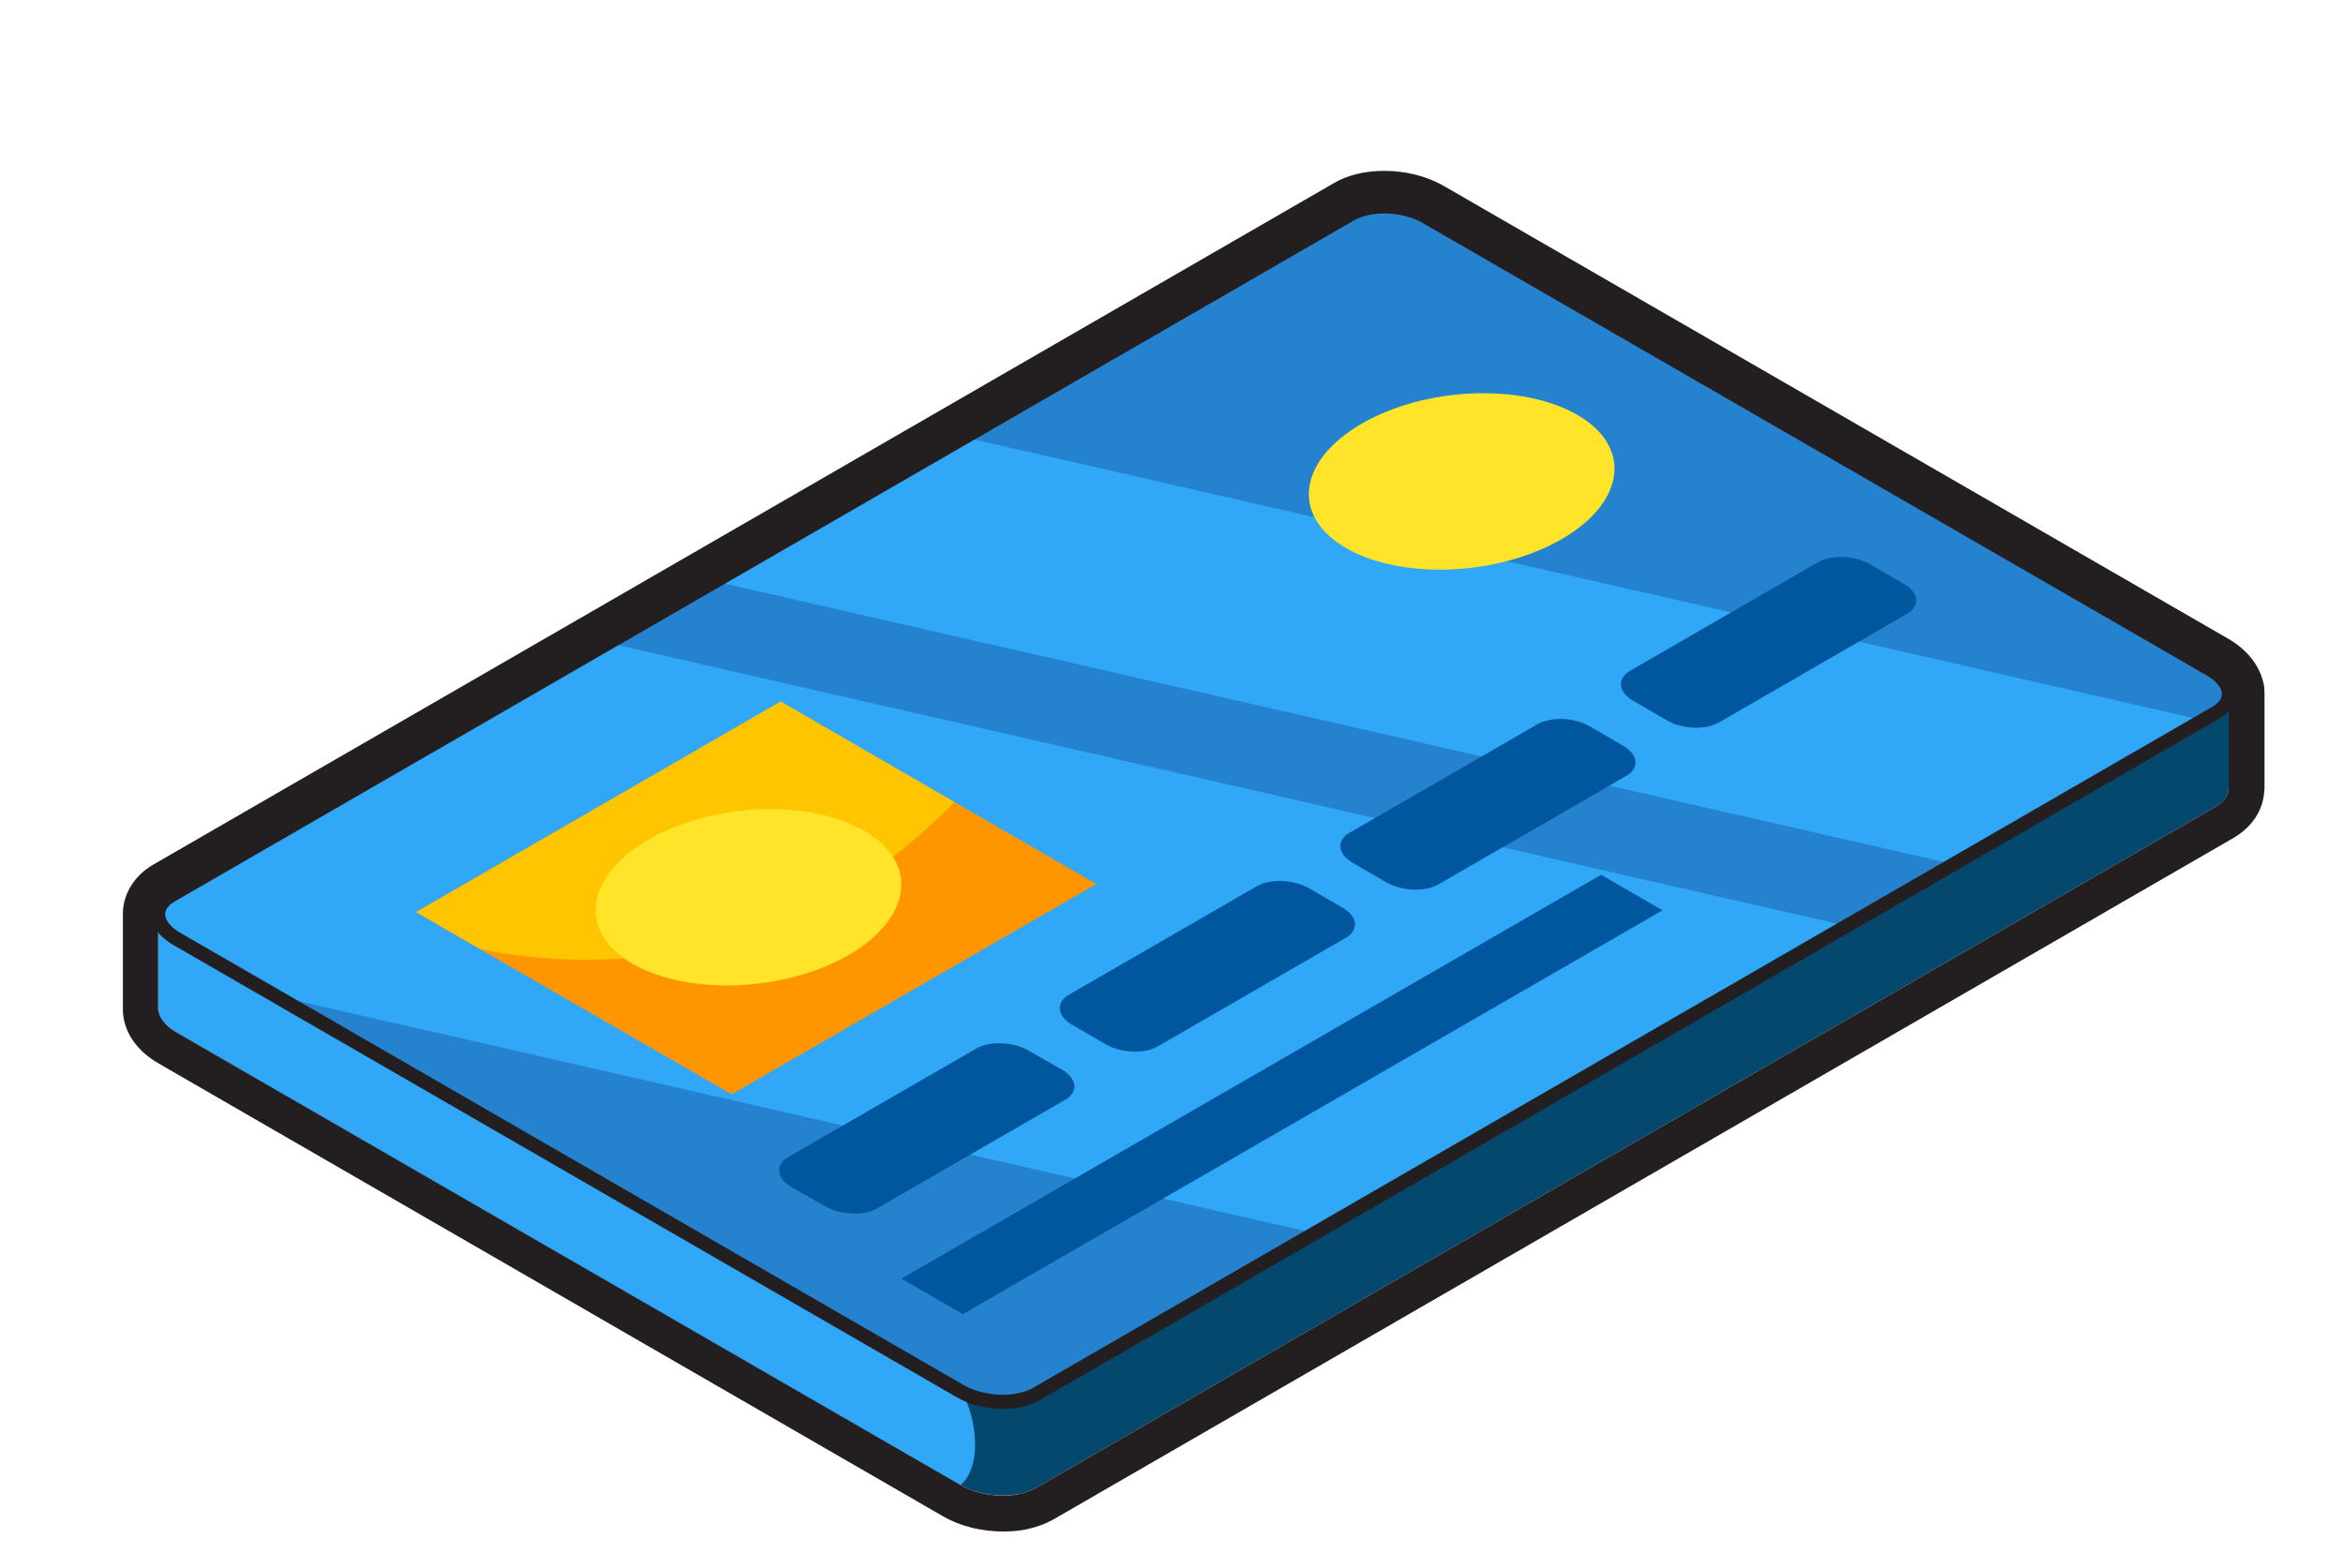 <?xml version="1.0" encoding="utf-8"?>
<!-- Generator: Adobe Illustrator 25.3.1, SVG Export Plug-In . SVG Version: 6.00 Build 0)  -->
<svg version="1.1" id="Layer_1" xmlns="http://www.w3.org/2000/svg" xmlns:xlink="http://www.w3.org/1999/xlink" x="0px" y="0px"
	 width="659.7px" height="441.5px" viewBox="0 0 659.7 441.5" enable-background="new 0 0 659.7 441.5"
	 xml:space="preserve">
<g id="Layer_1_1_" display="none">
	<polygon display="inline" fill="none" stroke="#A7A9AC" stroke-width="4" stroke-miterlimit="10" points="551.5,364 336,488.4 
		120.6,364 120.6,115.2 336,-9.1 551.5,115.2 	"/>
</g>
<g id="Layer_2_1_">
	<g>
		<g>
			<path fill="#05486D" d="M627.5,194.8v27.1l0,0c0,2-1.2,3.8-3.6,5.2L291.6,419
				c-1.1,0.6-2.3,1.1-3.6,1.4c-5.4,1.4-12.5,0.6-17.6-2.3L49.7,290.7
				c-3.5-2-5.3-4.7-5.2-7.1V257.5l0,0c0.1,2.4,1.8,4.8,5.2,6.8l220.7,127.4
				c6.3,3.6,15.7,4,21.2,0.9l13.1-7.6l319.2-184.3C626.6,199.1,627.8,197,627.5,194.8
				L627.5,194.8z"/>
		</g>
		<g>
			<path fill="#31A8F7" d="M270.4,391.7c3.3,3.6,7.4,20,0,26.5l-220.7-127.5c-3.5-2-5.3-4.7-5.2-7.1
				V257.5l0,0c0.1,2.4,1.8,4.8,5.2,6.8L270.4,391.7"/>
		</g>
		<g>
			<path fill="#2582CE" d="M623.9,200.7L620.3,202.8L550,243.3l-30,17.3l-149.9,86.5L291.5,392.5
				c-5.4,3.1-14.9,2.7-21.1-0.9L77.6,280.4l-27.9-16.1c-6.3-3.6-6.9-9.1-1.5-12.2
				L171.2,181l30-17.3l70.2-40.6l109-62.9c5.4-3.1,14.9-2.7,21.2,0.9l220.7,127.4
				C628.6,192.1,629.3,197.6,623.9,200.7z"/>
		</g>
		<path fill="#31A8F7" d="M520,260.7l-149.9,86.5L77.6,280.4l-27.9-16.1c-6.3-3.6-6.9-9.1-1.5-12.2
			L171.2,181L520,260.7z"/>
		<polygon fill="#31A8F7" points="620.3,202.8 550,243.3 201.3,163.7 271.5,123.1 		"/>
		<g>
			<path fill="#231F20" d="M282.4,396.7c-4.7,0-9.4-1.2-13-3.3L48.7,266
				c-3.9-2.3-6.2-5.4-6.2-8.6c0-2.8,1.7-5.3,4.7-7L379.5,58.4c2.7-1.5,6.3-2.4,10.2-2.4
				c4.7,0,9.4,1.2,13,3.3L623.4,186.7c3.9,2.3,6.2,5.4,6.2,8.6c0,2.8-1.7,5.3-4.7,7
				L292.6,394.3C289.9,395.8,286.3,396.7,282.4,396.7z M389.7,60.1
				c-3.2,0-6.1,0.7-8.2,1.8L49.2,253.8c-1.2,0.7-2.7,1.9-2.7,3.6c0,1.7,1.6,3.7,4.2,5.2
				L271.4,390c3,1.7,7,2.7,11,2.7c3.2,0,6.1-0.7,8.2-1.8L622.9,199
				c1.2-0.7,2.7-1.9,2.7-3.6c0-1.7-1.6-3.7-4.2-5.2L400.6,62.8
				C397.7,61.1,393.7,60.1,389.7,60.1z"/>
		</g>
		<g>
			<polygon fill="#FF9600" points="308.7,248.9 206,308.1 135.1,267.2 117.1,256.8 219.8,197.6 
				268.7,225.8 			"/>
		</g>
		<g>
			<path fill="#FFE42A" d="M383.4,119.3c-18,10.4-19.9,26.1-4.4,35c15.6,9,42.7,7.9,60.7-2.5
				s19.9-26.1,4.4-35C428.5,107.8,401.3,108.9,383.4,119.3z"/>
		</g>
		<g>
			<polygon fill="#00579E" points="468.1,256.3 271.1,370 253.8,360 450.8,246.3 			"/>
		</g>
		<g>
			<path fill="#FFC600" d="M268.7,225.8c-26.2,27.4-63.1,44.4-104,44.4c-10.1,0-20-1-29.5-3l-18-10.4
				l102.6-59.3L268.7,225.8z"/>
		</g>
		<g>
			<path fill="#FFE42A" d="M182.6,236.4c-18,10.4-19.9,26.1-4.4,35s42.7,7.9,60.7-2.5
				s19.9-26.1,4.4-35C227.7,224.9,200.6,226,182.6,236.4z"/>
		</g>
		<g>
			<path fill="#231F20" d="M389.7,58.1c4.2,0,8.5,1,12,3l220.7,127.4c3.2,1.8,4.9,4.1,5.1,6.3l0,0
				v27.1l0,0c0,2-1.2,3.8-3.6,5.2L291.6,419c-1.1,0.6-2.3,1.1-3.6,1.4
				c-1.7,0.5-3.6,0.7-5.6,0.7c-4.2,0-8.5-1-12-3L49.7,290.7c-3.5-2-5.3-4.7-5.2-7.1V257.5l0,0
				l0,0c-0.1-2,1.1-4,3.6-5.5L380.5,60.2C382.9,58.8,386.2,58.1,389.7,58.1 M389.7,48.1L389.7,48.1
				c-5.4,0-10.3,1.2-14.2,3.5L43.2,243.4c-5.2,3-8.4,8-8.6,13.4c0,0.2,0,0.5,0,0.8v26
				c-0.2,6.3,3.5,12.1,10.2,15.9l220.7,127.4c4.8,2.8,10.9,4.3,17,4.3
				c2.8,0,5.6-0.3,8.1-1c2.2-0.6,4.2-1.4,6-2.4l0,0l332.3-191.9
				c5.1-3,8.2-7.6,8.6-12.8c0-0.4,0.1-0.7,0.1-1.1v-27.1
				c0-0.9-0.1-1.8-0.3-2.6c-1.1-4.9-4.5-9.3-9.8-12.4L406.6,52.4
				C401.8,49.6,395.8,48.1,389.7,48.1L389.7,48.1z"/>
		</g>
		<g>
			<path fill="#FFE42A" d="M625.5,199.5l0.1-0.1C625.6,199.5,625.5,199.5,625.5,199.5z"/>
		</g>
		<g>
			<path fill="#00579E" d="M298.9,301.1c4.4,2.5,4.8,6.3,1.1,8.5l-53,30.6
				c-3.8,2.2-10.4,1.9-14.7-0.6l-9.3-5.3c-4.4-2.5-4.8-6.3-1.1-8.5l53-30.6
				c3.8-2.2,10.4-1.9,14.7,0.6L298.9,301.1z"/>
			<path fill="#00579E" d="M377.9,255.5c4.4,2.5,4.8,6.3,1.1,8.5l-53,30.6
				C322.2,296.8,315.6,296.5,311.3,294L302,288.6c-4.4-2.5-4.8-6.3-1.1-8.5l53-30.6
				c3.8-2.2,10.4-1.9,14.7,0.6L377.9,255.5z"/>
			<path fill="#00579E" d="M456.9,209.9c4.4,2.5,4.8,6.3,1.1,8.5L405,249
				c-3.8,2.2-10.4,1.9-14.7-0.6L381,243c-4.4-2.5-4.8-6.3-1.1-8.5l53-30.6
				c3.8-2.2,10.4-1.9,14.7,0.6L456.9,209.9z"/>
			<path fill="#00579E" d="M535.9,164.3c4.4,2.5,4.8,6.3,1.1,8.5l-53,30.6
				c-3.8,2.2-10.4,1.9-14.7-0.6L460,197.4c-4.4-2.5-4.8-6.3-1.1-8.5l53-30.6
				c3.8-2.2,10.4-1.9,14.7,0.6L535.9,164.3z"/>
		</g>
	</g>
</g>
</svg>

